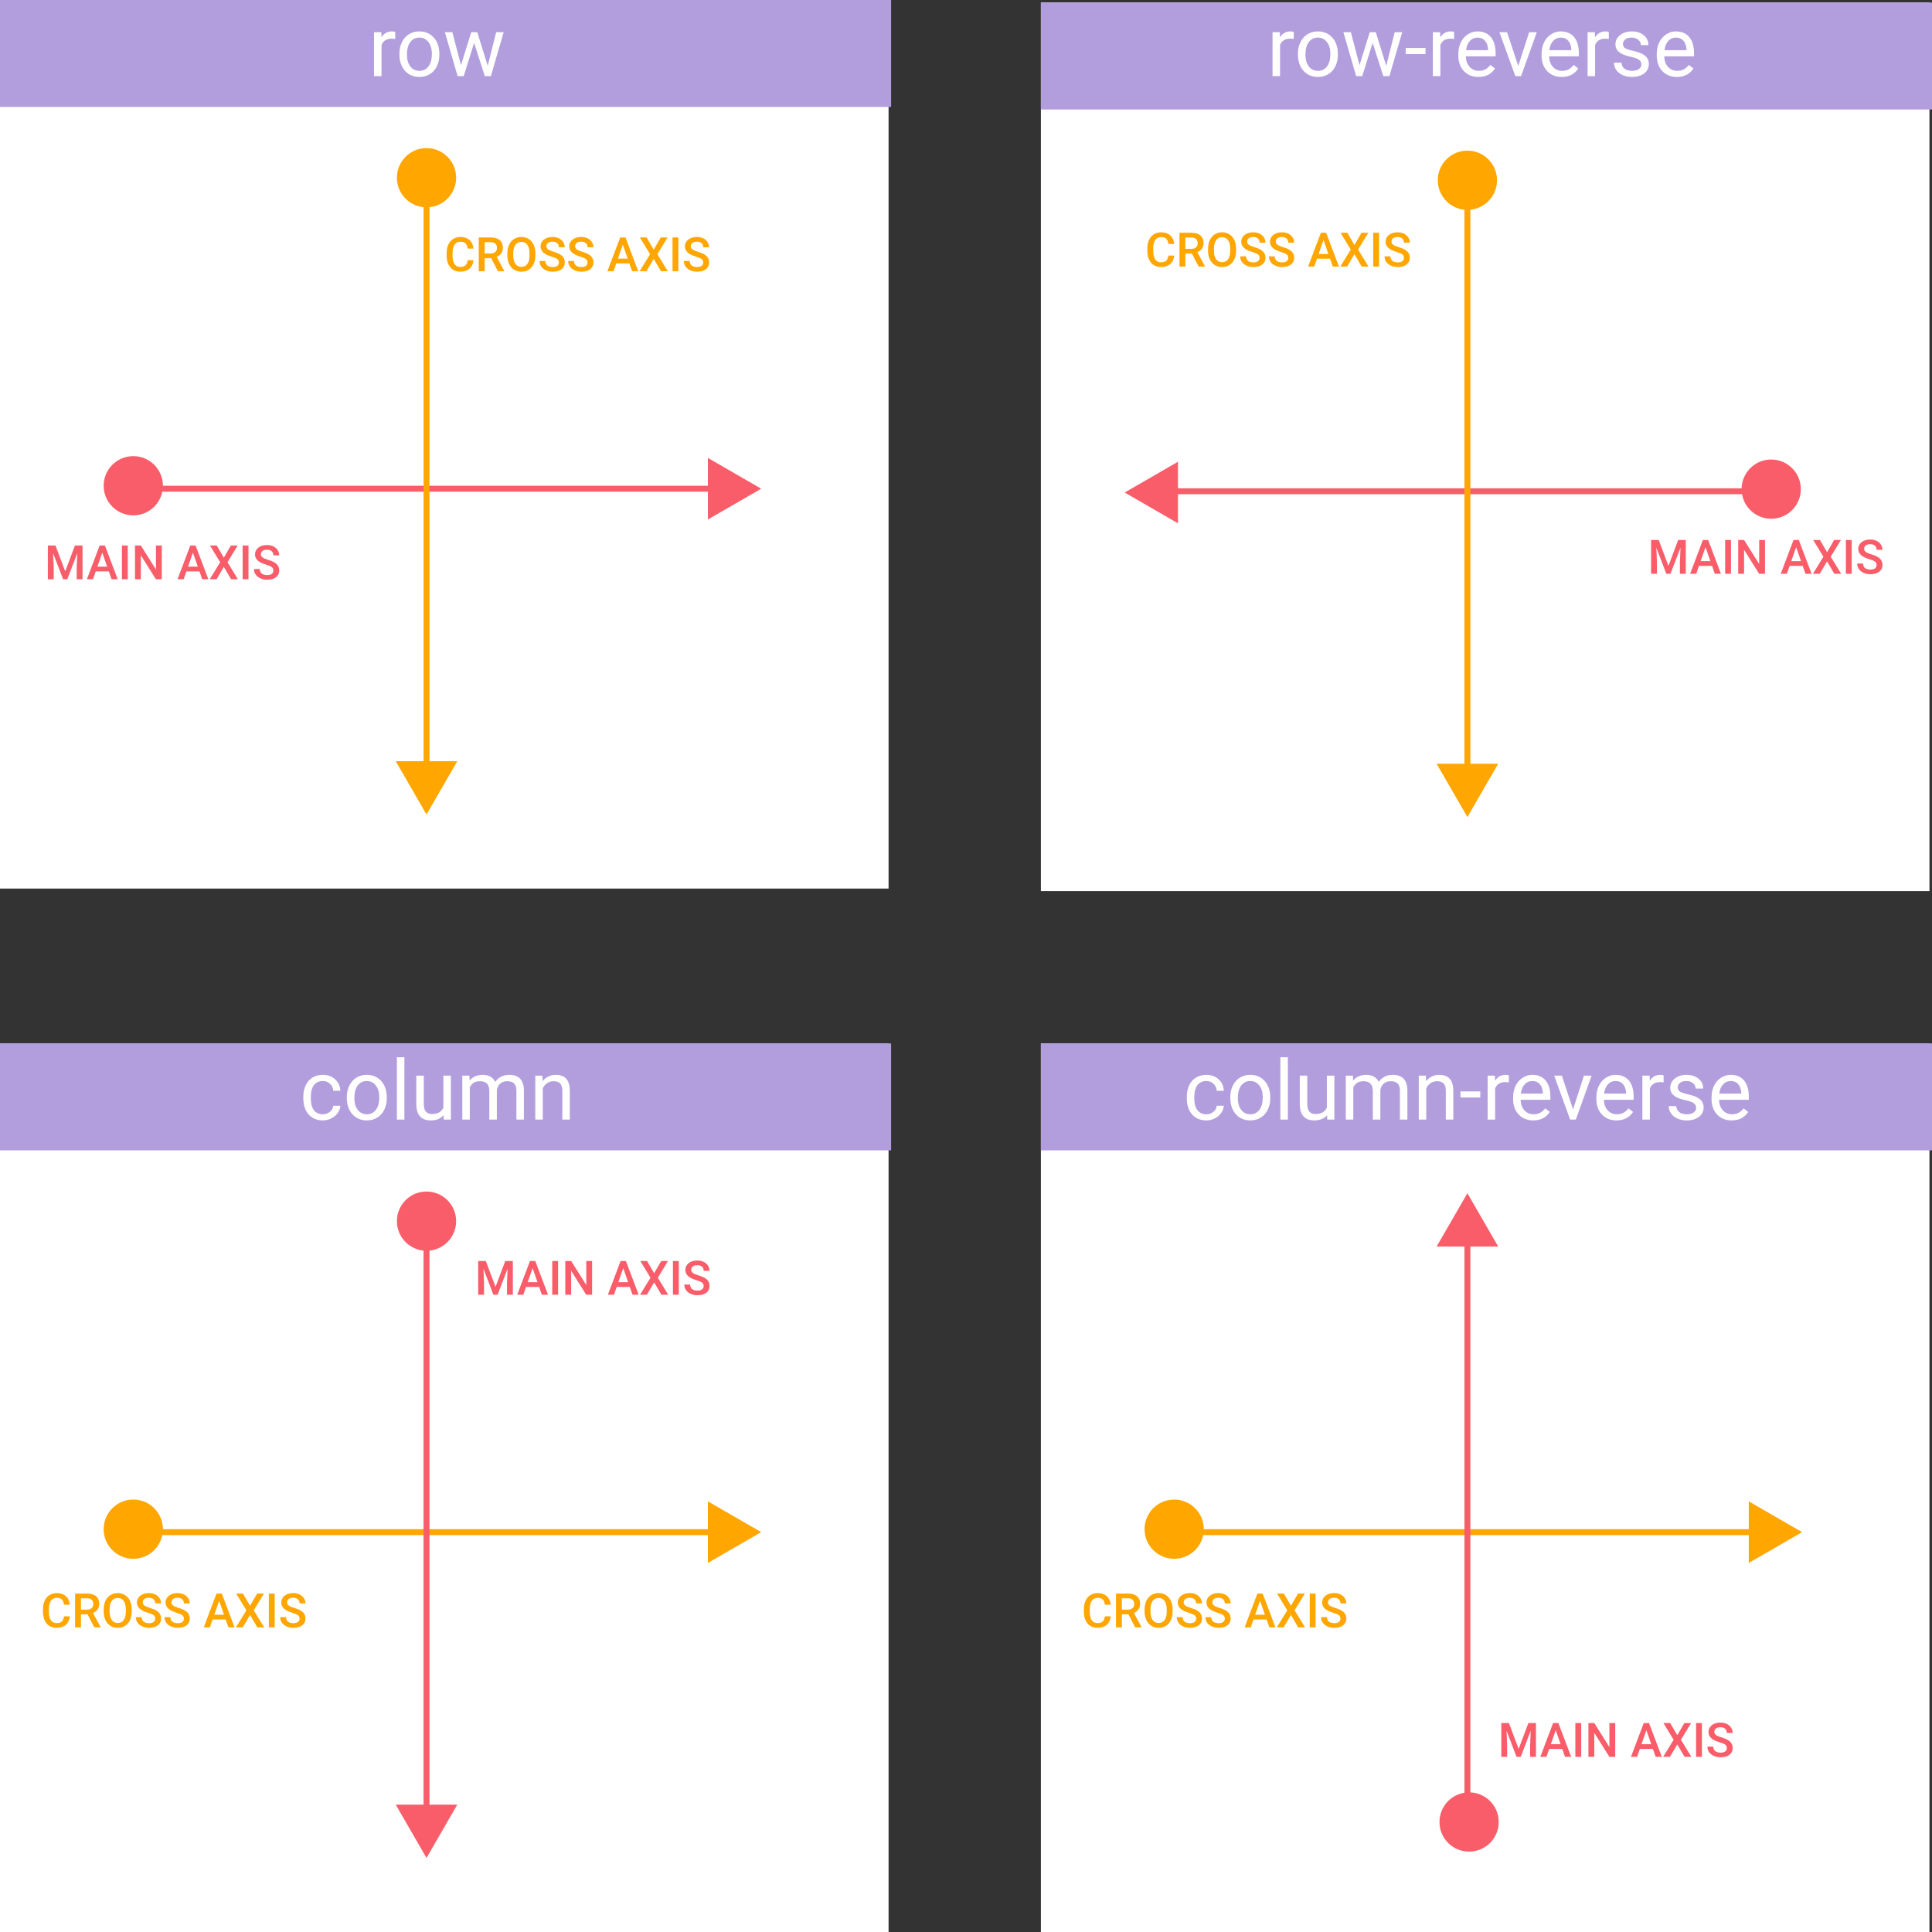 <svg width="761" height="761" viewBox="0 0 761 761" fill="none" xmlns="http://www.w3.org/2000/svg">
<rect x="0" y="0" width="761" height="761" fill="#333333" stroke="none"/>
<rect width="350" height="350" fill="white"/>
<circle cx="52.5" cy="191.333" r="11.667" fill="#F95D6A"/>
<circle cx="168" cy="70" r="11.667" fill="#FFA600"/>
<path d="M299.833 192.5L278.833 204.624L278.833 180.376L299.833 192.5Z" fill="#F95D6A"/>
<path d="M168 320.833L155.876 299.833L180.124 299.833L168 320.833Z" fill="#FFA600"/>
<rect x="52.5" y="191.333" width="233.333" height="2.333" fill="#F95D6A"/>
<rect x="169.167" y="73.5" width="233.333" height="2.333" transform="rotate(90 169.167 73.5)" fill="#FFA600"/>
<path d="M186.508 102.501C186.374 103.92 185.85 105.03 184.936 105.828C184.022 106.62 182.806 107.016 181.289 107.016C180.228 107.016 179.293 106.766 178.483 106.267C177.678 105.761 177.057 105.045 176.618 104.118C176.179 103.192 175.951 102.117 175.932 100.892V99.649C175.932 98.393 176.155 97.287 176.6 96.331C177.044 95.374 177.681 94.637 178.51 94.119C179.345 93.601 180.308 93.342 181.398 93.342C182.867 93.342 184.049 93.741 184.945 94.539C185.841 95.337 186.362 96.465 186.508 97.921H184.205C184.095 96.964 183.815 96.276 183.364 95.855C182.919 95.429 182.264 95.216 181.398 95.216C180.393 95.216 179.619 95.584 179.077 96.322C178.54 97.053 178.266 98.128 178.254 99.548V100.727C178.254 102.165 178.51 103.262 179.022 104.018C179.54 104.774 180.295 105.151 181.289 105.151C182.197 105.151 182.879 104.947 183.336 104.539C183.793 104.131 184.083 103.451 184.205 102.501H186.508ZM193.473 101.705H190.896V106.833H188.583V93.525H193.263C194.799 93.525 195.984 93.869 196.819 94.557C197.654 95.246 198.071 96.242 198.071 97.546C198.071 98.436 197.855 99.183 197.422 99.786C196.995 100.383 196.398 100.843 195.63 101.166L198.619 106.714V106.833H196.142L193.473 101.705ZM190.896 99.85H193.272C194.052 99.85 194.661 99.655 195.1 99.265C195.539 98.869 195.758 98.329 195.758 97.647C195.758 96.934 195.554 96.382 195.146 95.993C194.744 95.603 194.14 95.401 193.336 95.389H190.896V99.85ZM210.886 100.526C210.886 101.83 210.661 102.976 210.21 103.963C209.759 104.944 209.113 105.7 208.272 106.23C207.437 106.754 206.474 107.016 205.383 107.016C204.305 107.016 203.342 106.754 202.495 106.23C201.654 105.7 201.002 104.947 200.539 103.972C200.082 102.997 199.85 101.873 199.844 100.599V99.85C199.844 98.552 200.073 97.406 200.53 96.413C200.993 95.42 201.642 94.661 202.477 94.137C203.318 93.607 204.28 93.342 205.365 93.342C206.45 93.342 207.41 93.604 208.244 94.128C209.085 94.646 209.734 95.395 210.191 96.376C210.648 97.351 210.88 98.488 210.886 99.786V100.526ZM208.574 99.832C208.574 98.357 208.293 97.227 207.733 96.44C207.178 95.654 206.389 95.261 205.365 95.261C204.366 95.261 203.583 95.654 203.016 96.44C202.455 97.22 202.169 98.326 202.157 99.758V100.526C202.157 101.989 202.44 103.119 203.007 103.917C203.58 104.716 204.372 105.115 205.383 105.115C206.407 105.115 207.193 104.725 207.742 103.945C208.296 103.165 208.574 102.025 208.574 100.526V99.832ZM220.146 103.406C220.146 102.821 219.938 102.37 219.524 102.053C219.116 101.736 218.375 101.416 217.303 101.093C216.23 100.77 215.377 100.41 214.743 100.014C213.531 99.253 212.924 98.259 212.924 97.034C212.924 95.962 213.36 95.078 214.232 94.384C215.109 93.689 216.246 93.342 217.641 93.342C218.567 93.342 219.393 93.512 220.118 93.854C220.843 94.195 221.413 94.682 221.827 95.316C222.242 95.944 222.449 96.641 222.449 97.409H220.146C220.146 96.715 219.926 96.172 219.487 95.782C219.055 95.386 218.433 95.188 217.623 95.188C216.867 95.188 216.279 95.35 215.859 95.672C215.444 95.996 215.237 96.447 215.237 97.025C215.237 97.513 215.462 97.921 215.913 98.25C216.364 98.573 217.108 98.89 218.144 99.201C219.18 99.505 220.011 99.856 220.639 100.252C221.267 100.642 221.727 101.093 222.019 101.605C222.312 102.111 222.458 102.705 222.458 103.387C222.458 104.496 222.032 105.38 221.178 106.038C220.331 106.69 219.18 107.016 217.723 107.016C216.76 107.016 215.874 106.839 215.063 106.486C214.259 106.126 213.631 105.633 213.18 105.005C212.736 104.377 212.513 103.646 212.513 102.811H214.826C214.826 103.567 215.076 104.152 215.575 104.566C216.075 104.981 216.791 105.188 217.723 105.188C218.528 105.188 219.131 105.026 219.533 104.703C219.941 104.374 220.146 103.942 220.146 103.406ZM231.443 103.406C231.443 102.821 231.236 102.37 230.822 102.053C230.414 101.736 229.673 101.416 228.601 101.093C227.528 100.77 226.675 100.41 226.041 100.014C224.829 99.253 224.222 98.259 224.222 97.034C224.222 95.962 224.658 95.078 225.529 94.384C226.407 93.689 227.543 93.342 228.939 93.342C229.865 93.342 230.691 93.512 231.416 93.854C232.141 94.195 232.711 94.682 233.125 95.316C233.54 95.944 233.747 96.641 233.747 97.409H231.443C231.443 96.715 231.224 96.172 230.785 95.782C230.353 95.386 229.731 95.188 228.921 95.188C228.165 95.188 227.577 95.35 227.156 95.672C226.742 95.996 226.535 96.447 226.535 97.025C226.535 97.513 226.76 97.921 227.211 98.25C227.662 98.573 228.406 98.89 229.442 99.201C230.477 99.505 231.309 99.856 231.937 100.252C232.565 100.642 233.025 101.093 233.317 101.605C233.61 102.111 233.756 102.705 233.756 103.387C233.756 104.496 233.329 105.38 232.476 106.038C231.629 106.69 230.477 107.016 229.021 107.016C228.058 107.016 227.172 106.839 226.361 106.486C225.557 106.126 224.929 105.633 224.478 105.005C224.033 104.377 223.811 103.646 223.811 102.811H226.124C226.124 103.567 226.373 104.152 226.873 104.566C227.373 104.981 228.089 105.188 229.021 105.188C229.825 105.188 230.429 105.026 230.831 104.703C231.239 104.374 231.443 103.942 231.443 103.406ZM247.896 103.735H242.741L241.663 106.833H239.259L244.286 93.525H246.361L251.397 106.833H248.984L247.896 103.735ZM243.39 101.87H247.248L245.319 96.349L243.39 101.87ZM257.494 98.332L260.291 93.525H262.96L258.938 100.124L263.052 106.833H260.355L257.494 101.952L254.624 106.833H251.937L256.059 100.124L252.028 93.525H254.697L257.494 98.332ZM267.201 106.833H264.898V93.525H267.201V106.833ZM277 103.406C277 102.821 276.793 102.37 276.379 102.053C275.97 101.736 275.23 101.416 274.157 101.093C273.085 100.77 272.232 100.41 271.598 100.014C270.385 99.253 269.779 98.259 269.779 97.034C269.779 95.962 270.215 95.078 271.086 94.384C271.964 93.689 273.1 93.342 274.496 93.342C275.422 93.342 276.248 93.512 276.973 93.854C277.698 94.195 278.268 94.682 278.682 95.316C279.096 95.944 279.304 96.641 279.304 97.409H277C277 96.715 276.781 96.172 276.342 95.782C275.909 95.386 275.288 95.188 274.477 95.188C273.722 95.188 273.134 95.35 272.713 95.672C272.299 95.996 272.092 96.447 272.092 97.025C272.092 97.513 272.317 97.921 272.768 98.25C273.219 98.573 273.962 98.89 274.998 99.201C276.034 99.505 276.866 99.856 277.494 100.252C278.121 100.642 278.582 101.093 278.874 101.605C279.167 102.111 279.313 102.705 279.313 103.387C279.313 104.496 278.886 105.38 278.033 106.038C277.186 106.69 276.034 107.016 274.578 107.016C273.615 107.016 272.729 106.839 271.918 106.486C271.114 106.126 270.486 105.633 270.035 105.005C269.59 104.377 269.368 103.646 269.368 102.811H271.68C271.68 103.567 271.93 104.152 272.43 104.566C272.93 104.981 273.646 105.188 274.578 105.188C275.382 105.188 275.986 105.026 276.388 104.703C276.796 104.374 277 103.942 277 103.406Z" fill="#FFA600"/>
<path d="M21.851 214.858L25.69 225.059L29.52 214.858H32.509V228.167H30.206V223.779L30.434 217.911L26.503 228.167H24.849L20.928 217.92L21.156 223.779V228.167H18.853V214.858H21.851ZM42.865 225.068H37.71L36.631 228.167H34.227L39.255 214.858H41.33L46.366 228.167H43.953L42.865 225.068ZM38.359 223.203H42.216L40.288 217.682L38.359 223.203ZM50.324 228.167H48.02V214.858H50.324V228.167ZM63.724 228.167H61.412L55.479 218.724V228.167H53.167V214.858H55.479L61.43 224.337V214.858H63.724V228.167ZM78.569 225.068H73.413L72.335 228.167H69.931L74.958 214.858H77.033L82.069 228.167H79.656L78.569 225.068ZM74.062 223.203H77.919L75.991 217.682L74.062 223.203ZM88.166 219.666L90.963 214.858H93.632L89.61 221.458L93.724 228.167H91.027L88.166 223.286L85.296 228.167H82.609L86.731 221.458L82.7 214.858H85.369L88.166 219.666ZM97.874 228.167H95.57V214.858H97.874V228.167ZM107.672 224.739C107.672 224.154 107.465 223.703 107.051 223.386C106.642 223.069 105.902 222.749 104.83 222.426C103.757 222.103 102.904 221.744 102.27 221.348C101.057 220.586 100.451 219.593 100.451 218.368C100.451 217.295 100.887 216.412 101.758 215.717C102.636 215.023 103.772 214.675 105.168 214.675C106.094 214.675 106.92 214.846 107.645 215.187C108.37 215.528 108.94 216.016 109.354 216.65C109.769 217.277 109.976 217.975 109.976 218.743H107.672C107.672 218.048 107.453 217.506 107.014 217.116C106.581 216.72 105.96 216.522 105.149 216.522C104.394 216.522 103.806 216.683 103.385 217.006C102.971 217.329 102.764 217.78 102.764 218.359C102.764 218.846 102.989 219.255 103.44 219.584C103.891 219.907 104.635 220.224 105.67 220.534C106.706 220.839 107.538 221.189 108.166 221.585C108.794 221.975 109.254 222.426 109.546 222.938C109.839 223.444 109.985 224.038 109.985 224.721C109.985 225.83 109.558 226.713 108.705 227.372C107.858 228.024 106.706 228.35 105.25 228.35C104.287 228.35 103.401 228.173 102.59 227.819C101.786 227.46 101.158 226.966 100.707 226.339C100.262 225.711 100.04 224.98 100.04 224.145H102.352C102.352 224.9 102.602 225.485 103.102 225.9C103.602 226.314 104.318 226.521 105.25 226.521C106.054 226.521 106.658 226.36 107.06 226.037C107.468 225.708 107.672 225.275 107.672 224.739Z" fill="#F95D6A"/>
<rect y="411" width="350" height="350" fill="white"/>
<circle cx="52.5" cy="602.333" r="11.667" fill="#FFA600"/>
<circle cx="168" cy="481" r="11.667" fill="#F95D6A"/>
<path d="M299.833 603.5L278.833 615.624L278.833 591.376L299.833 603.5Z" fill="#FFA600"/>
<path d="M168 731.833L155.876 710.833L180.124 710.833L168 731.833Z" fill="#F95D6A"/>
<rect x="52.5" y="602.333" width="233.333" height="2.333" fill="#FFA600"/>
<rect x="169.167" y="484.5" width="233.333" height="2.333" transform="rotate(90 169.167 484.5)" fill="#F95D6A"/>
<path d="M27.508 636.667C27.374 638.087 26.85 639.196 25.936 639.995C25.022 640.787 23.806 641.183 22.289 641.183C21.228 641.183 20.293 640.933 19.483 640.433C18.678 639.928 18.057 639.211 17.618 638.285C17.179 637.359 16.951 636.283 16.932 635.059V633.815C16.932 632.56 17.155 631.454 17.6 630.497C18.044 629.541 18.681 628.803 19.51 628.285C20.345 627.767 21.308 627.508 22.398 627.508C23.867 627.508 25.049 627.908 25.945 628.706C26.841 629.504 27.362 630.631 27.508 632.088H25.205C25.095 631.131 24.815 630.443 24.364 630.022C23.919 629.596 23.264 629.382 22.398 629.382C21.393 629.382 20.619 629.751 20.077 630.488C19.541 631.22 19.266 632.295 19.254 633.715V634.894C19.254 636.332 19.51 637.429 20.022 638.185C20.54 638.94 21.296 639.318 22.289 639.318C23.197 639.318 23.879 639.114 24.336 638.706C24.793 638.297 25.083 637.618 25.205 636.667H27.508ZM34.473 635.872H31.895V641H29.583V627.691H34.263C35.799 627.691 36.984 628.036 37.819 628.724C38.654 629.413 39.071 630.409 39.071 631.713C39.071 632.603 38.855 633.349 38.422 633.953C37.995 634.55 37.398 635.01 36.63 635.333L39.619 640.881V641H37.142L34.473 635.872ZM31.895 634.017H34.272C35.052 634.017 35.661 633.822 36.1 633.432C36.539 633.035 36.758 632.496 36.758 631.814C36.758 631.101 36.554 630.549 36.146 630.159C35.744 629.769 35.141 629.568 34.336 629.556H31.895V634.017ZM51.886 634.693C51.886 635.997 51.661 637.143 51.21 638.13C50.759 639.111 50.113 639.867 49.272 640.397C48.437 640.921 47.474 641.183 46.383 641.183C45.305 641.183 44.342 640.921 43.495 640.397C42.654 639.867 42.002 639.114 41.539 638.139C41.082 637.164 40.85 636.04 40.844 634.766V634.017C40.844 632.719 41.073 631.573 41.53 630.58C41.993 629.586 42.642 628.828 43.477 628.304C44.318 627.774 45.281 627.508 46.365 627.508C47.45 627.508 48.41 627.77 49.245 628.295C50.085 628.813 50.734 629.562 51.191 630.543C51.648 631.518 51.88 632.655 51.886 633.953V634.693ZM49.574 633.998C49.574 632.524 49.293 631.393 48.733 630.607C48.178 629.821 47.389 629.428 46.365 629.428C45.366 629.428 44.583 629.821 44.016 630.607C43.455 631.387 43.169 632.493 43.157 633.925V634.693C43.157 636.155 43.44 637.286 44.007 638.084C44.58 638.882 45.372 639.282 46.383 639.282C47.407 639.282 48.193 638.892 48.742 638.112C49.296 637.332 49.574 636.192 49.574 634.693V633.998ZM61.145 637.572C61.145 636.987 60.938 636.536 60.524 636.219C60.116 635.903 59.375 635.583 58.303 635.26C57.23 634.937 56.377 634.577 55.743 634.181C54.531 633.419 53.925 632.426 53.925 631.201C53.925 630.129 54.36 629.245 55.232 628.55C56.109 627.856 57.245 627.508 58.641 627.508C59.567 627.508 60.393 627.679 61.118 628.02C61.843 628.362 62.413 628.849 62.827 629.483C63.242 630.11 63.449 630.808 63.449 631.576H61.145C61.145 630.881 60.926 630.339 60.487 629.949C60.055 629.553 59.433 629.355 58.623 629.355C57.867 629.355 57.279 629.516 56.859 629.839C56.444 630.162 56.237 630.613 56.237 631.192C56.237 631.68 56.462 632.088 56.913 632.417C57.364 632.74 58.108 633.057 59.144 633.368C60.18 633.672 61.011 634.023 61.639 634.419C62.267 634.809 62.727 635.26 63.019 635.772C63.312 636.277 63.458 636.871 63.458 637.554C63.458 638.663 63.032 639.547 62.178 640.205C61.331 640.857 60.18 641.183 58.723 641.183C57.761 641.183 56.874 641.006 56.063 640.653C55.259 640.293 54.631 639.8 54.18 639.172C53.736 638.544 53.513 637.813 53.513 636.978H55.826C55.826 637.734 56.075 638.319 56.575 638.733C57.075 639.148 57.791 639.355 58.723 639.355C59.528 639.355 60.131 639.193 60.533 638.87C60.941 638.541 61.145 638.109 61.145 637.572ZM72.443 637.572C72.443 636.987 72.236 636.536 71.822 636.219C71.413 635.903 70.673 635.583 69.601 635.26C68.528 634.937 67.675 634.577 67.041 634.181C65.829 633.419 65.222 632.426 65.222 631.201C65.222 630.129 65.658 629.245 66.529 628.55C67.407 627.856 68.543 627.508 69.939 627.508C70.865 627.508 71.691 627.679 72.416 628.02C73.141 628.362 73.711 628.849 74.125 629.483C74.54 630.11 74.747 630.808 74.747 631.576H72.443C72.443 630.881 72.224 630.339 71.785 629.949C71.353 629.553 70.731 629.355 69.921 629.355C69.165 629.355 68.577 629.516 68.156 629.839C67.742 630.162 67.535 630.613 67.535 631.192C67.535 631.68 67.76 632.088 68.211 632.417C68.662 632.74 69.406 633.057 70.442 633.368C71.478 633.672 72.309 634.023 72.937 634.419C73.565 634.809 74.025 635.26 74.317 635.772C74.61 636.277 74.756 636.871 74.756 637.554C74.756 638.663 74.329 639.547 73.476 640.205C72.629 640.857 71.478 641.183 70.021 641.183C69.058 641.183 68.172 641.006 67.361 640.653C66.557 640.293 65.929 639.8 65.478 639.172C65.033 638.544 64.811 637.813 64.811 636.978H67.124C67.124 637.734 67.373 638.319 67.873 638.733C68.373 639.148 69.089 639.355 70.021 639.355C70.826 639.355 71.429 639.193 71.831 638.87C72.239 638.541 72.443 638.109 72.443 637.572ZM88.897 637.901H83.741L82.663 641H80.259L85.286 627.691H87.361L92.397 641H89.984L88.897 637.901ZM84.39 636.037H88.248L86.319 630.516L84.39 636.037ZM98.494 632.499L101.291 627.691H103.96L99.938 634.291L104.052 641H101.355L98.494 636.119L95.624 641H92.937L97.059 634.291L93.028 627.691H95.697L98.494 632.499ZM108.201 641H105.898V627.691H108.201V641ZM118 637.572C118 636.987 117.793 636.536 117.379 636.219C116.97 635.903 116.23 635.583 115.157 635.26C114.085 634.937 113.232 634.577 112.598 634.181C111.385 633.419 110.779 632.426 110.779 631.201C110.779 630.129 111.215 629.245 112.086 628.55C112.964 627.856 114.1 627.508 115.496 627.508C116.422 627.508 117.248 627.679 117.973 628.02C118.698 628.362 119.268 628.849 119.682 629.483C120.096 630.11 120.304 630.808 120.304 631.576H118C118 630.881 117.781 630.339 117.342 629.949C116.909 629.553 116.288 629.355 115.477 629.355C114.722 629.355 114.134 629.516 113.713 629.839C113.299 630.162 113.092 630.613 113.092 631.192C113.092 631.68 113.317 632.088 113.768 632.417C114.219 632.74 114.962 633.057 115.998 633.368C117.034 633.672 117.866 634.023 118.494 634.419C119.121 634.809 119.582 635.26 119.874 635.772C120.167 636.277 120.313 636.871 120.313 637.554C120.313 638.663 119.886 639.547 119.033 640.205C118.186 640.857 117.034 641.183 115.578 641.183C114.615 641.183 113.729 641.006 112.918 640.653C112.114 640.293 111.486 639.8 111.035 639.172C110.59 638.544 110.368 637.813 110.368 636.978H112.68C112.68 637.734 112.93 638.319 113.43 638.733C113.93 639.148 114.646 639.355 115.578 639.355C116.382 639.355 116.986 639.193 117.388 638.87C117.796 638.541 118 638.109 118 637.572Z" fill="#FFA600"/>
<path d="M191.351 496.691L195.19 506.892L199.02 496.691H202.009V510H199.705V505.613L199.934 499.744L196.004 510H194.349L190.428 499.753L190.656 505.613V510H188.353V496.691H191.351ZM212.365 506.901H207.21L206.131 510H203.727L208.755 496.691H210.83L215.866 510H213.453L212.365 506.901ZM207.859 505.037H211.716L209.788 499.516L207.859 505.037ZM219.824 510H217.521V496.691H219.824V510ZM233.224 510H230.912L224.979 500.558V510H222.667V496.691H224.979L230.93 506.17V496.691H233.224V510ZM248.069 506.901H242.913L241.835 510H239.431L244.458 496.691H246.533L251.569 510H249.156L248.069 506.901ZM243.562 505.037H247.42L245.491 499.516L243.562 505.037ZM257.666 501.499L260.463 496.691H263.132L259.11 503.291L263.224 510H260.527L257.666 505.119L254.796 510H252.109L256.231 503.291L252.2 496.691H254.869L257.666 501.499ZM267.374 510H265.07V496.691H267.374V510ZM277.172 506.572C277.172 505.987 276.965 505.536 276.551 505.219C276.142 504.903 275.402 504.583 274.33 504.26C273.257 503.937 272.404 503.577 271.77 503.181C270.557 502.419 269.951 501.426 269.951 500.201C269.951 499.129 270.387 498.245 271.258 497.55C272.136 496.856 273.272 496.508 274.668 496.508C275.594 496.508 276.42 496.679 277.145 497.02C277.87 497.362 278.44 497.849 278.854 498.483C279.269 499.11 279.476 499.808 279.476 500.576H277.172C277.172 499.881 276.953 499.339 276.514 498.949C276.081 498.553 275.46 498.355 274.649 498.355C273.894 498.355 273.306 498.516 272.885 498.839C272.471 499.162 272.264 499.613 272.264 500.192C272.264 500.68 272.489 501.088 272.94 501.417C273.391 501.74 274.135 502.057 275.17 502.368C276.206 502.672 277.038 503.023 277.666 503.419C278.294 503.809 278.754 504.26 279.046 504.772C279.339 505.277 279.485 505.871 279.485 506.554C279.485 507.663 279.058 508.547 278.205 509.205C277.358 509.857 276.206 510.183 274.75 510.183C273.787 510.183 272.901 510.006 272.09 509.653C271.286 509.293 270.658 508.8 270.207 508.172C269.762 507.544 269.54 506.813 269.54 505.978H271.852C271.852 506.734 272.102 507.319 272.602 507.733C273.102 508.148 273.818 508.355 274.75 508.355C275.554 508.355 276.158 508.193 276.56 507.87C276.968 507.541 277.172 507.109 277.172 506.572Z" fill="#F95D6A"/>
<rect x="410" y="411" width="350" height="350" fill="white"/>
<circle cx="462.5" cy="602.333" r="11.667" fill="#FFA600"/>
<circle cx="578.667" cy="717.667" r="11.667" fill="#F95D6A"/>
<path d="M709.833 603.5L688.833 615.624L688.833 591.376L709.833 603.5Z" fill="#FFA600"/>
<path d="M578 470L590.124 491L565.876 491L578 470Z" fill="#F95D6A"/>
<rect x="462.5" y="602.333" width="233.333" height="2.333" fill="#FFA600"/>
<rect x="579.167" y="484.5" width="233.333" height="2.333" transform="rotate(90 579.167 484.5)" fill="#F95D6A"/>
<path d="M437.508 636.667C437.374 638.087 436.85 639.196 435.936 639.995C435.022 640.787 433.806 641.183 432.289 641.183C431.228 641.183 430.293 640.933 429.483 640.433C428.678 639.928 428.057 639.211 427.618 638.285C427.179 637.359 426.951 636.283 426.932 635.059V633.815C426.932 632.56 427.155 631.454 427.6 630.497C428.044 629.541 428.681 628.803 429.51 628.285C430.345 627.767 431.308 627.508 432.398 627.508C433.867 627.508 435.049 627.908 435.945 628.706C436.841 629.504 437.362 630.631 437.508 632.088H435.205C435.095 631.131 434.815 630.443 434.364 630.022C433.919 629.596 433.264 629.382 432.398 629.382C431.393 629.382 430.619 629.751 430.077 630.488C429.54 631.22 429.266 632.295 429.254 633.715V634.894C429.254 636.332 429.51 637.429 430.022 638.185C430.54 638.94 431.295 639.318 432.289 639.318C433.197 639.318 433.879 639.114 434.336 638.706C434.793 638.297 435.083 637.618 435.205 636.667H437.508ZM444.473 635.872H441.896V641H439.583V627.691H444.263C445.799 627.691 446.984 628.036 447.819 628.724C448.654 629.413 449.071 630.409 449.071 631.713C449.071 632.603 448.855 633.349 448.422 633.953C447.995 634.55 447.398 635.01 446.63 635.333L449.619 640.881V641H447.142L444.473 635.872ZM441.896 634.017H444.272C445.052 634.017 445.661 633.822 446.1 633.432C446.539 633.035 446.758 632.496 446.758 631.814C446.758 631.101 446.554 630.549 446.146 630.159C445.744 629.769 445.14 629.568 444.336 629.556H441.896V634.017ZM461.886 634.693C461.886 635.997 461.661 637.143 461.21 638.13C460.759 639.111 460.113 639.867 459.272 640.397C458.437 640.921 457.474 641.183 456.383 641.183C455.305 641.183 454.342 640.921 453.495 640.397C452.654 639.867 452.002 639.114 451.539 638.139C451.082 637.164 450.85 636.04 450.844 634.766V634.017C450.844 632.719 451.073 631.573 451.53 630.58C451.993 629.586 452.642 628.828 453.477 628.304C454.318 627.774 455.28 627.508 456.365 627.508C457.45 627.508 458.41 627.77 459.244 628.295C460.085 628.813 460.734 629.562 461.191 630.543C461.648 631.518 461.88 632.655 461.886 633.953V634.693ZM459.574 633.998C459.574 632.524 459.293 631.393 458.733 630.607C458.178 629.821 457.389 629.428 456.365 629.428C455.366 629.428 454.583 629.821 454.016 630.607C453.455 631.387 453.169 632.493 453.157 633.925V634.693C453.157 636.155 453.44 637.286 454.007 638.084C454.58 638.882 455.372 639.282 456.383 639.282C457.407 639.282 458.193 638.892 458.742 638.112C459.296 637.332 459.574 636.192 459.574 634.693V633.998ZM471.146 637.572C471.146 636.987 470.938 636.536 470.524 636.219C470.116 635.903 469.375 635.583 468.303 635.26C467.23 634.937 466.377 634.577 465.743 634.181C464.531 633.419 463.924 632.426 463.924 631.201C463.924 630.129 464.36 629.245 465.232 628.55C466.109 627.856 467.246 627.508 468.641 627.508C469.567 627.508 470.393 627.679 471.118 628.02C471.843 628.362 472.413 628.849 472.827 629.483C473.242 630.11 473.449 630.808 473.449 631.576H471.146C471.146 630.881 470.926 630.339 470.487 629.949C470.055 629.553 469.433 629.355 468.623 629.355C467.867 629.355 467.279 629.516 466.859 629.839C466.444 630.162 466.237 630.613 466.237 631.192C466.237 631.68 466.462 632.088 466.913 632.417C467.364 632.74 468.108 633.057 469.144 633.368C470.18 633.672 471.011 634.023 471.639 634.419C472.267 634.809 472.727 635.26 473.019 635.772C473.312 636.277 473.458 636.871 473.458 637.554C473.458 638.663 473.032 639.547 472.178 640.205C471.331 640.857 470.18 641.183 468.723 641.183C467.76 641.183 466.874 641.006 466.063 640.653C465.259 640.293 464.631 639.8 464.18 639.172C463.736 638.544 463.513 637.813 463.513 636.978H465.826C465.826 637.734 466.076 638.319 466.575 638.733C467.075 639.148 467.791 639.355 468.723 639.355C469.528 639.355 470.131 639.193 470.533 638.87C470.941 638.541 471.146 638.109 471.146 637.572ZM482.443 637.572C482.443 636.987 482.236 636.536 481.822 636.219C481.414 635.903 480.673 635.583 479.601 635.26C478.528 634.937 477.675 634.577 477.041 634.181C475.829 633.419 475.222 632.426 475.222 631.201C475.222 630.129 475.658 629.245 476.529 628.55C477.407 627.856 478.543 627.508 479.939 627.508C480.865 627.508 481.691 627.679 482.416 628.02C483.141 628.362 483.711 628.849 484.125 629.483C484.54 630.11 484.747 630.808 484.747 631.576H482.443C482.443 630.881 482.224 630.339 481.785 629.949C481.353 629.553 480.731 629.355 479.921 629.355C479.165 629.355 478.577 629.516 478.156 629.839C477.742 630.162 477.535 630.613 477.535 631.192C477.535 631.68 477.76 632.088 478.211 632.417C478.662 632.74 479.406 633.057 480.442 633.368C481.477 633.672 482.309 634.023 482.937 634.419C483.565 634.809 484.025 635.26 484.317 635.772C484.61 636.277 484.756 636.871 484.756 637.554C484.756 638.663 484.329 639.547 483.476 640.205C482.629 640.857 481.477 641.183 480.021 641.183C479.058 641.183 478.172 641.006 477.361 640.653C476.557 640.293 475.929 639.8 475.478 639.172C475.033 638.544 474.811 637.813 474.811 636.978H477.124C477.124 637.734 477.373 638.319 477.873 638.733C478.373 639.148 479.089 639.355 480.021 639.355C480.825 639.355 481.429 639.193 481.831 638.87C482.239 638.541 482.443 638.109 482.443 637.572ZM498.896 637.901H493.741L492.663 641H490.259L495.286 627.691H497.361L502.397 641H499.984L498.896 637.901ZM494.39 636.037H498.248L496.319 630.516L494.39 636.037ZM508.494 632.499L511.291 627.691H513.96L509.938 634.291L514.052 641H511.355L508.494 636.119L505.624 641H502.937L507.059 634.291L503.028 627.691H505.697L508.494 632.499ZM518.201 641H515.898V627.691H518.201V641ZM528 637.572C528 636.987 527.793 636.536 527.379 636.219C526.97 635.903 526.23 635.583 525.157 635.26C524.085 634.937 523.232 634.577 522.598 634.181C521.385 633.419 520.779 632.426 520.779 631.201C520.779 630.129 521.215 629.245 522.086 628.55C522.964 627.856 524.1 627.508 525.496 627.508C526.422 627.508 527.248 627.679 527.973 628.02C528.698 628.362 529.268 628.849 529.682 629.483C530.096 630.11 530.304 630.808 530.304 631.576H528C528 630.881 527.781 630.339 527.342 629.949C526.909 629.553 526.288 629.355 525.477 629.355C524.722 629.355 524.134 629.516 523.713 629.839C523.299 630.162 523.092 630.613 523.092 631.192C523.092 631.68 523.317 632.088 523.768 632.417C524.219 632.74 524.962 633.057 525.998 633.368C527.034 633.672 527.866 634.023 528.494 634.419C529.121 634.809 529.582 635.26 529.874 635.772C530.167 636.277 530.313 636.871 530.313 637.554C530.313 638.663 529.886 639.547 529.033 640.205C528.186 640.857 527.034 641.183 525.578 641.183C524.615 641.183 523.729 641.006 522.918 640.653C522.114 640.293 521.486 639.8 521.035 639.172C520.59 638.544 520.368 637.813 520.368 636.978H522.68C522.68 637.734 522.93 638.319 523.43 638.733C523.93 639.148 524.646 639.355 525.578 639.355C526.382 639.355 526.986 639.193 527.388 638.87C527.796 638.541 528 638.109 528 637.572Z" fill="#FFA600"/>
<path d="M594.351 678.691L598.19 688.892L602.02 678.691H605.009V692H602.705V687.613L602.934 681.744L599.004 692H597.349L593.428 681.753L593.656 687.613V692H591.353V678.691H594.351ZM615.365 688.901H610.21L609.131 692H606.727L611.755 678.691H613.83L618.866 692H616.453L615.365 688.901ZM610.859 687.037H614.716L612.788 681.516L610.859 687.037ZM622.824 692H620.521V678.691H622.824V692ZM636.224 692H633.912L627.979 682.558V692H625.667V678.691H627.979L633.93 688.17V678.691H636.224V692ZM651.069 688.901H645.913L644.835 692H642.431L647.458 678.691H649.533L654.569 692H652.156L651.069 688.901ZM646.562 687.037H650.42L648.491 681.516L646.562 687.037ZM660.666 683.499L663.463 678.691H666.132L662.11 685.291L666.224 692H663.527L660.666 687.119L657.796 692H655.109L659.231 685.291L655.2 678.691H657.869L660.666 683.499ZM670.374 692H668.07V678.691H670.374V692ZM680.172 688.572C680.172 687.987 679.965 687.536 679.551 687.219C679.142 686.903 678.402 686.583 677.33 686.26C676.257 685.937 675.404 685.577 674.77 685.181C673.557 684.419 672.951 683.426 672.951 682.201C672.951 681.129 673.387 680.245 674.258 679.55C675.136 678.856 676.272 678.508 677.668 678.508C678.594 678.508 679.42 678.679 680.145 679.02C680.87 679.362 681.44 679.849 681.854 680.483C682.269 681.11 682.476 681.808 682.476 682.576H680.172C680.172 681.881 679.953 681.339 679.514 680.949C679.081 680.553 678.46 680.355 677.649 680.355C676.894 680.355 676.306 680.516 675.885 680.839C675.471 681.162 675.264 681.613 675.264 682.192C675.264 682.68 675.489 683.088 675.94 683.417C676.391 683.74 677.135 684.057 678.17 684.368C679.206 684.672 680.038 685.023 680.666 685.419C681.294 685.809 681.754 686.26 682.046 686.772C682.339 687.277 682.485 687.871 682.485 688.554C682.485 689.663 682.058 690.547 681.205 691.205C680.358 691.857 679.206 692.183 677.75 692.183C676.787 692.183 675.901 692.006 675.09 691.653C674.286 691.293 673.658 690.8 673.207 690.172C672.762 689.544 672.54 688.813 672.54 687.978H674.852C674.852 688.734 675.102 689.319 675.602 689.733C676.102 690.148 676.818 690.355 677.75 690.355C678.554 690.355 679.158 690.193 679.56 689.87C679.968 689.541 680.172 689.109 680.172 688.572Z" fill="#F95D6A"/>
<rect x="410" y="1" width="350" height="350" fill="white"/>
<circle cx="697.667" cy="192.667" r="11.667" fill="#F95D6A"/>
<circle cx="578" cy="71" r="11.667" fill="#FFA600"/>
<path d="M443 194L464 181.876L464 206.124L443 194Z" fill="#F95D6A"/>
<path d="M578 321.833L565.876 300.833L590.124 300.833L578 321.833Z" fill="#FFA600"/>
<rect x="462.5" y="192.333" width="233.333" height="2.333" fill="#F95D6A"/>
<rect x="579.167" y="74.5" width="233.333" height="2.333" transform="rotate(90 579.167 74.5)" fill="#FFA600"/>
<path d="M462.508 100.667C462.374 102.087 461.85 103.196 460.936 103.995C460.022 104.787 458.806 105.183 457.289 105.183C456.228 105.183 455.293 104.933 454.483 104.433C453.678 103.928 453.057 103.211 452.618 102.285C452.179 101.359 451.951 100.283 451.932 99.059V97.816C451.932 96.56 452.155 95.454 452.6 94.497C453.044 93.541 453.681 92.803 454.51 92.285C455.345 91.767 456.308 91.508 457.398 91.508C458.867 91.508 460.049 91.908 460.945 92.706C461.841 93.504 462.362 94.632 462.508 96.088H460.205C460.095 95.131 459.815 94.443 459.364 94.022C458.919 93.596 458.264 93.382 457.398 93.382C456.393 93.382 455.619 93.751 455.077 94.488C454.54 95.219 454.266 96.295 454.254 97.715V98.894C454.254 100.332 454.51 101.429 455.022 102.185C455.54 102.94 456.295 103.318 457.289 103.318C458.197 103.318 458.879 103.114 459.336 102.706C459.793 102.297 460.083 101.618 460.205 100.667H462.508ZM469.473 99.872H466.896V105H464.583V91.691H469.263C470.799 91.691 471.984 92.035 472.819 92.724C473.654 93.413 474.071 94.409 474.071 95.713C474.071 96.603 473.855 97.349 473.422 97.953C472.995 98.55 472.398 99.01 471.63 99.333L474.619 104.881V105H472.142L469.473 99.872ZM466.896 98.017H469.272C470.052 98.017 470.661 97.822 471.1 97.432C471.539 97.035 471.758 96.496 471.758 95.814C471.758 95.101 471.554 94.549 471.146 94.159C470.744 93.769 470.14 93.568 469.336 93.556H466.896V98.017ZM486.886 98.693C486.886 99.997 486.661 101.143 486.21 102.13C485.759 103.111 485.113 103.867 484.272 104.397C483.437 104.921 482.474 105.183 481.383 105.183C480.305 105.183 479.342 104.921 478.495 104.397C477.654 103.867 477.002 103.114 476.539 102.139C476.082 101.164 475.85 100.04 475.844 98.766V98.017C475.844 96.719 476.073 95.573 476.53 94.58C476.993 93.586 477.642 92.828 478.477 92.304C479.318 91.773 480.28 91.508 481.365 91.508C482.45 91.508 483.41 91.77 484.244 92.294C485.085 92.812 485.734 93.562 486.191 94.543C486.648 95.518 486.88 96.655 486.886 97.953V98.693ZM484.574 97.998C484.574 96.524 484.293 95.393 483.733 94.607C483.178 93.821 482.389 93.428 481.365 93.428C480.366 93.428 479.583 93.821 479.016 94.607C478.455 95.387 478.169 96.493 478.157 97.925V98.693C478.157 100.155 478.44 101.286 479.007 102.084C479.58 102.882 480.372 103.282 481.383 103.282C482.407 103.282 483.193 102.892 483.742 102.112C484.296 101.332 484.574 100.192 484.574 98.693V97.998ZM496.146 101.572C496.146 100.987 495.938 100.536 495.524 100.219C495.116 99.903 494.375 99.583 493.303 99.26C492.23 98.937 491.377 98.577 490.743 98.181C489.531 97.419 488.924 96.426 488.924 95.201C488.924 94.129 489.36 93.245 490.232 92.55C491.109 91.856 492.246 91.508 493.641 91.508C494.567 91.508 495.393 91.679 496.118 92.02C496.843 92.362 497.413 92.849 497.827 93.483C498.242 94.111 498.449 94.808 498.449 95.576H496.146C496.146 94.881 495.926 94.339 495.487 93.949C495.055 93.553 494.433 93.355 493.623 93.355C492.867 93.355 492.279 93.516 491.859 93.839C491.444 94.162 491.237 94.613 491.237 95.192C491.237 95.68 491.462 96.088 491.913 96.417C492.364 96.74 493.108 97.057 494.144 97.368C495.18 97.672 496.011 98.023 496.639 98.419C497.267 98.809 497.727 99.26 498.019 99.772C498.312 100.277 498.458 100.871 498.458 101.554C498.458 102.663 498.032 103.547 497.178 104.205C496.331 104.857 495.18 105.183 493.723 105.183C492.76 105.183 491.874 105.006 491.063 104.653C490.259 104.293 489.631 103.8 489.18 103.172C488.736 102.544 488.513 101.813 488.513 100.978H490.826C490.826 101.734 491.076 102.319 491.575 102.733C492.075 103.148 492.791 103.355 493.723 103.355C494.528 103.355 495.131 103.193 495.533 102.87C495.941 102.541 496.146 102.109 496.146 101.572ZM507.443 101.572C507.443 100.987 507.236 100.536 506.822 100.219C506.414 99.903 505.673 99.583 504.601 99.26C503.528 98.937 502.675 98.577 502.041 98.181C500.829 97.419 500.222 96.426 500.222 95.201C500.222 94.129 500.658 93.245 501.529 92.55C502.407 91.856 503.543 91.508 504.939 91.508C505.865 91.508 506.691 91.679 507.416 92.02C508.141 92.362 508.711 92.849 509.125 93.483C509.54 94.111 509.747 94.808 509.747 95.576H507.443C507.443 94.881 507.224 94.339 506.785 93.949C506.353 93.553 505.731 93.355 504.921 93.355C504.165 93.355 503.577 93.516 503.156 93.839C502.742 94.162 502.535 94.613 502.535 95.192C502.535 95.68 502.76 96.088 503.211 96.417C503.662 96.74 504.406 97.057 505.442 97.368C506.477 97.672 507.309 98.023 507.937 98.419C508.565 98.809 509.025 99.26 509.317 99.772C509.61 100.277 509.756 100.871 509.756 101.554C509.756 102.663 509.329 103.547 508.476 104.205C507.629 104.857 506.477 105.183 505.021 105.183C504.058 105.183 503.172 105.006 502.361 104.653C501.557 104.293 500.929 103.8 500.478 103.172C500.033 102.544 499.811 101.813 499.811 100.978H502.124C502.124 101.734 502.373 102.319 502.873 102.733C503.373 103.148 504.089 103.355 505.021 103.355C505.825 103.355 506.429 103.193 506.831 102.87C507.239 102.541 507.443 102.109 507.443 101.572ZM523.896 101.901H518.741L517.663 105H515.259L520.286 91.691H522.361L527.397 105H524.984L523.896 101.901ZM519.39 100.037H523.248L521.319 94.516L519.39 100.037ZM533.494 96.499L536.291 91.691H538.96L534.938 98.291L539.052 105H536.355L533.494 100.119L530.624 105H527.937L532.059 98.291L528.028 91.691H530.697L533.494 96.499ZM543.201 105H540.898V91.691H543.201V105ZM553 101.572C553 100.987 552.793 100.536 552.379 100.219C551.97 99.903 551.23 99.583 550.157 99.26C549.085 98.937 548.232 98.577 547.598 98.181C546.385 97.419 545.779 96.426 545.779 95.201C545.779 94.129 546.215 93.245 547.086 92.55C547.964 91.856 549.1 91.508 550.496 91.508C551.422 91.508 552.248 91.679 552.973 92.02C553.698 92.362 554.268 92.849 554.682 93.483C555.096 94.111 555.304 94.808 555.304 95.576H553C553 94.881 552.781 94.339 552.342 93.949C551.909 93.553 551.288 93.355 550.477 93.355C549.722 93.355 549.134 93.516 548.713 93.839C548.299 94.162 548.092 94.613 548.092 95.192C548.092 95.68 548.317 96.088 548.768 96.417C549.219 96.74 549.962 97.057 550.998 97.368C552.034 97.672 552.866 98.023 553.494 98.419C554.121 98.809 554.582 99.26 554.874 99.772C555.167 100.277 555.313 100.871 555.313 101.554C555.313 102.663 554.886 103.547 554.033 104.205C553.186 104.857 552.034 105.183 550.578 105.183C549.615 105.183 548.729 105.006 547.918 104.653C547.114 104.293 546.486 103.8 546.035 103.172C545.59 102.544 545.368 101.813 545.368 100.978H547.68C547.68 101.734 547.93 102.319 548.43 102.733C548.93 103.148 549.646 103.355 550.578 103.355C551.382 103.355 551.986 103.193 552.388 102.87C552.796 102.541 553 102.109 553 101.572Z" fill="#FFA600"/>
<path d="M653.351 212.691L657.19 222.892L661.02 212.691H664.009V226H661.705V221.613L661.934 215.744L658.004 226H656.349L652.428 215.753L652.656 221.613V226H650.353V212.691H653.351ZM674.365 222.901H669.21L668.131 226H665.727L670.755 212.691H672.83L677.866 226H675.453L674.365 222.901ZM669.859 221.037H673.716L671.788 215.516L669.859 221.037ZM681.824 226H679.521V212.691H681.824V226ZM695.224 226H692.912L686.979 216.558V226H684.667V212.691H686.979L692.93 222.17V212.691H695.224V226ZM710.069 222.901H704.913L703.835 226H701.431L706.458 212.691H708.533L713.569 226H711.156L710.069 222.901ZM705.562 221.037H709.42L707.491 215.516L705.562 221.037ZM719.666 217.499L722.463 212.691H725.132L721.11 219.291L725.224 226H722.527L719.666 221.119L716.796 226H714.109L718.231 219.291L714.2 212.691H716.869L719.666 217.499ZM729.374 226H727.07V212.691H729.374V226ZM739.172 222.572C739.172 221.987 738.965 221.536 738.551 221.219C738.142 220.903 737.402 220.583 736.33 220.26C735.257 219.937 734.404 219.577 733.77 219.181C732.557 218.419 731.951 217.426 731.951 216.201C731.951 215.129 732.387 214.245 733.258 213.55C734.136 212.856 735.272 212.508 736.668 212.508C737.594 212.508 738.42 212.679 739.145 213.02C739.87 213.362 740.44 213.849 740.854 214.483C741.269 215.11 741.476 215.808 741.476 216.576H739.172C739.172 215.881 738.953 215.339 738.514 214.949C738.081 214.553 737.46 214.355 736.649 214.355C735.894 214.355 735.306 214.516 734.885 214.839C734.471 215.162 734.264 215.613 734.264 216.192C734.264 216.68 734.489 217.088 734.94 217.417C735.391 217.74 736.135 218.057 737.17 218.368C738.206 218.672 739.038 219.023 739.666 219.419C740.294 219.809 740.754 220.26 741.046 220.772C741.339 221.277 741.485 221.871 741.485 222.554C741.485 223.663 741.058 224.547 740.205 225.205C739.358 225.857 738.206 226.183 736.75 226.183C735.787 226.183 734.901 226.006 734.09 225.653C733.286 225.293 732.658 224.8 732.207 224.172C731.762 223.544 731.54 222.813 731.54 221.978H733.852C733.852 222.734 734.102 223.319 734.602 223.733C735.102 224.148 735.818 224.355 736.75 224.355C737.554 224.355 738.158 224.193 738.56 223.87C738.968 223.541 739.172 223.109 739.172 222.572Z" fill="#F95D6A"/>
<rect width="351" height="42.12" fill="#B29DDD"/>
<rect y="411" width="351" height="42.12" fill="#B29DDD"/>
<rect x="410" y="411" width="351" height="42.12" fill="#B29DDD"/>
<rect x="410" y="1" width="351" height="42.12" fill="#B29DDD"/>
<path d="M155.685 15.348C155.238 15.273 154.752 15.236 154.23 15.236C152.289 15.236 150.972 16.062 150.279 17.715V30H147.319V12.692H150.199L150.247 14.692C151.217 13.146 152.593 12.372 154.374 12.372C154.95 12.372 155.387 12.447 155.685 12.596V15.348ZM157.317 21.186C157.317 19.491 157.648 17.966 158.309 16.611C158.981 15.257 159.908 14.212 161.092 13.476C162.286 12.74 163.646 12.372 165.171 12.372C167.528 12.372 169.431 13.188 170.882 14.82C172.343 16.451 173.073 18.621 173.073 21.33V21.538C173.073 23.223 172.748 24.737 172.097 26.081C171.458 27.414 170.535 28.454 169.33 29.2C168.136 29.947 166.76 30.32 165.203 30.32C162.857 30.32 160.953 29.504 159.492 27.872C158.042 26.241 157.317 24.081 157.317 21.394V21.186ZM160.292 21.538C160.292 23.458 160.735 24.999 161.62 26.161C162.516 27.323 163.71 27.904 165.203 27.904C166.707 27.904 167.901 27.318 168.786 26.145C169.671 24.961 170.114 23.308 170.114 21.186C170.114 19.288 169.661 17.752 168.754 16.579C167.858 15.396 166.664 14.804 165.171 14.804C163.71 14.804 162.532 15.385 161.636 16.547C160.74 17.71 160.292 19.373 160.292 21.538ZM192.109 25.921L195.436 12.692H198.395L193.356 30H190.957L186.75 16.883L182.655 30H180.255L175.233 12.692H178.176L181.583 25.649L185.614 12.692H187.998L192.109 25.921Z" fill="white"/>
<path d="M127.182 438.905C128.237 438.905 129.16 438.585 129.949 437.945C130.738 437.305 131.175 436.505 131.261 435.545H134.06C134.007 436.537 133.666 437.481 133.036 438.377C132.407 439.272 131.565 439.987 130.509 440.52C129.464 441.053 128.355 441.32 127.182 441.32C124.825 441.32 122.948 440.536 121.551 438.968C120.165 437.39 119.472 435.236 119.472 432.506V432.01C119.472 430.325 119.781 428.827 120.399 427.515C121.018 426.204 121.903 425.185 123.055 424.46C124.217 423.735 125.587 423.372 127.166 423.372C129.107 423.372 130.717 423.953 131.997 425.116C133.287 426.278 133.975 427.787 134.06 429.643H131.261C131.175 428.523 130.749 427.606 129.981 426.891C129.224 426.166 128.285 425.804 127.166 425.804C125.662 425.804 124.494 426.348 123.663 427.435C122.841 428.512 122.431 430.075 122.431 432.122V432.682C122.431 434.676 122.841 436.212 123.663 437.289C124.484 438.366 125.657 438.905 127.182 438.905ZM136.603 432.186C136.603 430.491 136.934 428.966 137.595 427.611C138.267 426.257 139.195 425.212 140.379 424.476C141.573 423.74 142.933 423.372 144.458 423.372C146.814 423.372 148.718 424.188 150.168 425.82C151.629 427.451 152.36 429.621 152.36 432.33V432.538C152.36 434.223 152.034 435.737 151.384 437.081C150.744 438.414 149.822 439.454 148.617 440.2C147.422 440.947 146.046 441.32 144.49 441.32C142.143 441.32 140.24 440.504 138.779 438.873C137.329 437.241 136.603 435.081 136.603 432.394V432.186ZM139.579 432.538C139.579 434.458 140.021 435.999 140.906 437.161C141.802 438.323 142.997 438.905 144.49 438.905C145.993 438.905 147.188 438.318 148.073 437.145C148.958 435.961 149.4 434.308 149.4 432.186C149.4 430.288 148.947 428.752 148.041 427.579C147.145 426.396 145.951 425.804 144.458 425.804C142.997 425.804 141.818 426.385 140.922 427.547C140.027 428.71 139.579 430.373 139.579 432.538ZM159.286 441H156.327V416.43H159.286V441ZM174.722 439.288C173.57 440.643 171.88 441.32 169.651 441.32C167.807 441.32 166.399 440.787 165.428 439.72C164.469 438.643 163.983 437.054 163.973 434.953V423.692H166.932V434.873C166.932 437.497 167.998 438.809 170.131 438.809C172.392 438.809 173.896 437.966 174.642 436.281V423.692H177.601V441H174.786L174.722 439.288ZM184.896 423.692L184.976 425.612C186.245 424.119 187.956 423.372 190.11 423.372C192.531 423.372 194.179 424.3 195.053 426.156C195.629 425.324 196.376 424.652 197.293 424.14C198.22 423.628 199.313 423.372 200.572 423.372C204.368 423.372 206.298 425.382 206.362 429.403V441H203.403V429.579C203.403 428.342 203.121 427.419 202.555 426.811C201.99 426.193 201.041 425.884 199.708 425.884C198.61 425.884 197.698 426.214 196.973 426.875C196.248 427.526 195.826 428.406 195.709 429.515V441H192.734V429.659C192.734 427.142 191.502 425.884 189.039 425.884C187.098 425.884 185.77 426.71 185.056 428.363V441H182.096V423.692H184.896ZM213.641 423.692L213.737 425.868C215.059 424.204 216.787 423.372 218.919 423.372C222.577 423.372 224.422 425.436 224.454 429.563V441H221.495V429.547C221.484 428.299 221.196 427.377 220.631 426.779C220.076 426.182 219.207 425.884 218.024 425.884C217.064 425.884 216.221 426.14 215.496 426.652C214.771 427.163 214.206 427.835 213.801 428.667V441H210.841V423.692H213.641Z" fill="white"/>
<path d="M475.182 438.905C476.237 438.905 477.16 438.585 477.949 437.945C478.738 437.305 479.175 436.505 479.261 435.545H482.06C482.007 436.537 481.666 437.481 481.036 438.377C480.407 439.272 479.565 439.987 478.509 440.52C477.464 441.053 476.355 441.32 475.182 441.32C472.825 441.32 470.948 440.536 469.551 438.968C468.165 437.39 467.472 435.236 467.472 432.506V432.01C467.472 430.325 467.781 428.827 468.399 427.515C469.018 426.204 469.903 425.185 471.055 424.46C472.217 423.735 473.587 423.372 475.166 423.372C477.107 423.372 478.717 423.953 479.997 425.116C481.287 426.278 481.975 427.787 482.06 429.643H479.261C479.175 428.523 478.749 427.606 477.981 426.891C477.224 426.166 476.285 425.804 475.166 425.804C473.662 425.804 472.494 426.348 471.663 427.435C470.841 428.512 470.431 430.075 470.431 432.122V432.682C470.431 434.676 470.841 436.212 471.663 437.289C472.484 438.366 473.657 438.905 475.182 438.905ZM484.603 432.186C484.603 430.491 484.934 428.966 485.595 427.611C486.267 426.257 487.195 425.212 488.379 424.476C489.573 423.74 490.933 423.372 492.458 423.372C494.814 423.372 496.718 424.188 498.168 425.82C499.629 427.451 500.36 429.621 500.36 432.33V432.538C500.36 434.223 500.034 435.737 499.384 437.081C498.744 438.414 497.822 439.454 496.617 440.2C495.422 440.947 494.046 441.32 492.49 441.32C490.143 441.32 488.24 440.504 486.779 438.873C485.329 437.241 484.603 435.081 484.603 432.394V432.186ZM487.579 432.538C487.579 434.458 488.021 435.999 488.906 437.161C489.802 438.323 490.997 438.905 492.49 438.905C493.993 438.905 495.188 438.318 496.073 437.145C496.958 435.961 497.4 434.308 497.4 432.186C497.4 430.288 496.947 428.752 496.041 427.579C495.145 426.396 493.951 425.804 492.458 425.804C490.997 425.804 489.818 426.385 488.922 427.547C488.027 428.71 487.579 430.373 487.579 432.538ZM507.286 441H504.327V416.43H507.286V441ZM522.722 439.288C521.57 440.643 519.88 441.32 517.651 441.32C515.807 441.32 514.399 440.787 513.428 439.72C512.469 438.643 511.983 437.054 511.973 434.953V423.692H514.932V434.873C514.932 437.497 515.998 438.809 518.131 438.809C520.392 438.809 521.896 437.966 522.642 436.281V423.692H525.601V441H522.786L522.722 439.288ZM532.896 423.692L532.976 425.612C534.245 424.119 535.956 423.372 538.11 423.372C540.531 423.372 542.179 424.3 543.053 426.156C543.629 425.324 544.376 424.652 545.293 424.14C546.22 423.628 547.313 423.372 548.572 423.372C552.368 423.372 554.298 425.382 554.362 429.403V441H551.403V429.579C551.403 428.342 551.121 427.419 550.555 426.811C549.99 426.193 549.041 425.884 547.708 425.884C546.61 425.884 545.698 426.214 544.973 426.875C544.248 427.526 543.826 428.406 543.709 429.515V441H540.734V429.659C540.734 427.142 539.502 425.884 537.039 425.884C535.098 425.884 533.77 426.71 533.056 428.363V441H530.096V423.692H532.896ZM561.641 423.692L561.737 425.868C563.059 424.204 564.787 423.372 566.919 423.372C570.577 423.372 572.422 425.436 572.454 429.563V441H569.495V429.547C569.484 428.299 569.196 427.377 568.631 426.779C568.076 426.182 567.207 425.884 566.024 425.884C565.064 425.884 564.221 426.14 563.496 426.652C562.771 427.163 562.206 427.835 561.801 428.667V441H558.841V423.692H561.641ZM583.075 432.314H575.269V429.899H583.075V432.314ZM594.337 426.348C593.889 426.273 593.404 426.236 592.881 426.236C590.94 426.236 589.623 427.062 588.93 428.715V441H585.971V423.692H588.85L588.898 425.692C589.868 424.145 591.244 423.372 593.025 423.372C593.601 423.372 594.038 423.447 594.337 423.596V426.348ZM603.934 441.32C601.588 441.32 599.679 440.552 598.208 439.016C596.736 437.47 596 435.407 596 432.826V432.282C596 430.565 596.325 429.035 596.976 427.691C597.637 426.337 598.554 425.281 599.727 424.524C600.911 423.756 602.191 423.372 603.566 423.372C605.817 423.372 607.565 424.113 608.813 425.596C610.061 427.078 610.685 429.2 610.685 431.962V433.194H598.96C599.002 434.9 599.498 436.281 600.447 437.337C601.407 438.382 602.623 438.905 604.094 438.905C605.139 438.905 606.024 438.691 606.75 438.265C607.475 437.838 608.109 437.273 608.653 436.569L610.461 437.977C609.01 440.206 606.835 441.32 603.934 441.32ZM603.566 425.804C602.372 425.804 601.37 426.241 600.559 427.115C599.749 427.979 599.247 429.195 599.055 430.763H607.725V430.539C607.64 429.035 607.235 427.873 606.51 427.051C605.785 426.22 604.803 425.804 603.566 425.804ZM619.61 436.985L623.897 423.692H626.921L620.714 441H618.459L612.188 423.692H615.212L619.61 436.985ZM636.726 441.32C634.38 441.32 632.471 440.552 631 439.016C629.528 437.47 628.792 435.407 628.792 432.826V432.282C628.792 430.565 629.117 429.035 629.768 427.691C630.429 426.337 631.346 425.281 632.519 424.524C633.703 423.756 634.983 423.372 636.358 423.372C638.609 423.372 640.357 424.113 641.605 425.596C642.853 427.078 643.477 429.2 643.477 431.962V433.194H631.752C631.794 434.9 632.29 436.281 633.239 437.337C634.199 438.382 635.415 438.905 636.886 438.905C637.931 438.905 638.816 438.691 639.542 438.265C640.267 437.838 640.901 437.273 641.445 436.569L643.253 437.977C641.802 440.206 639.627 441.32 636.726 441.32ZM636.358 425.804C635.164 425.804 634.162 426.241 633.351 427.115C632.541 427.979 632.039 429.195 631.847 430.763H640.517V430.539C640.432 429.035 640.027 427.873 639.302 427.051C638.577 426.22 637.595 425.804 636.358 425.804ZM655.282 426.348C654.834 426.273 654.349 426.236 653.826 426.236C651.885 426.236 650.568 427.062 649.875 428.715V441H646.916V423.692H649.795L649.843 425.692C650.814 424.145 652.189 423.372 653.97 423.372C654.546 423.372 654.983 423.447 655.282 423.596V426.348ZM668.095 436.409C668.095 435.609 667.791 434.991 667.183 434.554C666.586 434.106 665.535 433.722 664.032 433.402C662.539 433.082 661.35 432.698 660.465 432.25C659.59 431.802 658.94 431.269 658.513 430.651C658.097 430.032 657.889 429.296 657.889 428.443C657.889 427.025 658.486 425.825 659.681 424.844C660.886 423.863 662.421 423.372 664.288 423.372C666.25 423.372 667.839 423.879 669.054 424.892C670.281 425.905 670.894 427.201 670.894 428.779H667.919C667.919 427.969 667.572 427.27 666.879 426.683C666.196 426.097 665.333 425.804 664.288 425.804C663.211 425.804 662.368 426.038 661.76 426.508C661.152 426.977 660.848 427.59 660.848 428.347C660.848 429.062 661.131 429.6 661.696 429.963C662.261 430.325 663.28 430.672 664.751 431.002C666.234 431.333 667.433 431.728 668.351 432.186C669.268 432.645 669.945 433.199 670.382 433.85C670.83 434.49 671.054 435.273 671.054 436.201C671.054 437.747 670.435 438.99 669.198 439.928C667.961 440.856 666.356 441.32 664.384 441.32C662.997 441.32 661.771 441.075 660.704 440.584C659.638 440.094 658.801 439.411 658.193 438.537C657.596 437.651 657.297 436.697 657.297 435.673H660.257C660.31 436.665 660.704 437.454 661.44 438.041C662.187 438.617 663.168 438.905 664.384 438.905C665.503 438.905 666.399 438.681 667.071 438.233C667.753 437.774 668.095 437.166 668.095 436.409ZM682.091 441.32C679.745 441.32 677.836 440.552 676.365 439.016C674.893 437.47 674.157 435.407 674.157 432.826V432.282C674.157 430.565 674.482 429.035 675.133 427.691C675.794 426.337 676.711 425.281 677.884 424.524C679.068 423.756 680.348 423.372 681.723 423.372C683.973 423.372 685.722 424.113 686.97 425.596C688.218 427.078 688.842 429.2 688.842 431.962V433.194H677.116C677.159 434.9 677.655 436.281 678.604 437.337C679.564 438.382 680.78 438.905 682.251 438.905C683.296 438.905 684.181 438.691 684.907 438.265C685.632 437.838 686.266 437.273 686.81 436.569L688.618 437.977C687.167 440.206 684.992 441.32 682.091 441.32ZM681.723 425.804C680.529 425.804 679.527 426.241 678.716 427.115C677.906 427.979 677.404 429.195 677.212 430.763H685.882V430.539C685.797 429.035 685.392 427.873 684.667 427.051C683.941 426.22 682.96 425.804 681.723 425.804Z" fill="white"/>
<path d="M509.605 15.348C509.158 15.273 508.672 15.236 508.15 15.236C506.209 15.236 504.892 16.062 504.199 17.715V30H501.239V12.692H504.119L504.167 14.692C505.137 13.146 506.513 12.372 508.294 12.372C508.87 12.372 509.307 12.447 509.605 12.596V15.348ZM511.237 21.186C511.237 19.491 511.568 17.966 512.229 16.611C512.901 15.257 513.828 14.212 515.012 13.476C516.206 12.74 517.566 12.372 519.091 12.372C521.448 12.372 523.351 13.188 524.802 14.82C526.263 16.451 526.993 18.621 526.993 21.33V21.538C526.993 23.223 526.668 24.737 526.017 26.081C525.378 27.414 524.455 28.454 523.25 29.2C522.056 29.947 520.68 30.32 519.123 30.32C516.777 30.32 514.873 29.504 513.412 27.872C511.962 26.241 511.237 24.081 511.237 21.394V21.186ZM514.212 21.538C514.212 23.458 514.655 24.999 515.54 26.161C516.436 27.323 517.63 27.904 519.123 27.904C520.627 27.904 521.821 27.318 522.706 26.145C523.591 24.961 524.034 23.308 524.034 21.186C524.034 19.288 523.581 17.752 522.674 16.579C521.778 15.396 520.584 14.804 519.091 14.804C517.63 14.804 516.452 15.385 515.556 16.547C514.66 17.71 514.212 19.373 514.212 21.538ZM546.029 25.921L549.356 12.692H552.315L547.276 30H544.877L540.67 16.883L536.575 30H534.175L529.153 12.692H532.096L535.503 25.649L539.534 12.692H541.918L546.029 25.921ZM561.497 21.314H553.691V18.899H561.497V21.314ZM572.758 15.348C572.31 15.273 571.825 15.236 571.302 15.236C569.361 15.236 568.044 16.062 567.351 17.715V30H564.392V12.692H567.271L567.319 14.692C568.29 13.146 569.665 12.372 571.446 12.372C572.022 12.372 572.459 12.447 572.758 12.596V15.348ZM582.356 30.32C580.01 30.32 578.101 29.552 576.629 28.017C575.157 26.47 574.422 24.407 574.422 21.826V21.282C574.422 19.565 574.747 18.035 575.397 16.691C576.059 15.337 576.976 14.281 578.149 13.524C579.332 12.756 580.612 12.372 581.988 12.372C584.238 12.372 585.987 13.114 587.234 14.596C588.482 16.078 589.106 18.2 589.106 20.962V22.194H577.381C577.424 23.9 577.919 25.281 578.868 26.337C579.828 27.382 581.044 27.904 582.516 27.904C583.561 27.904 584.446 27.691 585.171 27.265C585.896 26.838 586.531 26.273 587.074 25.569L588.882 26.977C587.432 29.206 585.256 30.32 582.356 30.32ZM581.988 14.804C580.793 14.804 579.791 15.241 578.98 16.115C578.17 16.979 577.669 18.195 577.477 19.762H586.147V19.539C586.061 18.035 585.656 16.872 584.931 16.051C584.206 15.22 583.225 14.804 581.988 14.804ZM598.032 25.985L602.319 12.692H605.342L599.136 30H596.88L590.61 12.692H593.633L598.032 25.985ZM615.148 30.32C612.802 30.32 610.893 29.552 609.421 28.017C607.949 26.47 607.214 24.407 607.214 21.826V21.282C607.214 19.565 607.539 18.035 608.189 16.691C608.851 15.337 609.768 14.281 610.941 13.524C612.124 12.756 613.404 12.372 614.78 12.372C617.03 12.372 618.779 13.114 620.026 14.596C621.274 16.078 621.898 18.2 621.898 20.962V22.194H610.173C610.216 23.9 610.711 25.281 611.66 26.337C612.62 27.382 613.836 27.904 615.308 27.904C616.353 27.904 617.238 27.691 617.963 27.265C618.688 26.838 619.323 26.273 619.866 25.569L621.674 26.977C620.224 29.206 618.048 30.32 615.148 30.32ZM614.78 14.804C613.585 14.804 612.583 15.241 611.772 16.115C610.962 16.979 610.461 18.195 610.269 19.762H618.939V19.539C618.853 18.035 618.448 16.872 617.723 16.051C616.998 15.22 616.017 14.804 614.78 14.804ZM633.703 15.348C633.255 15.273 632.77 15.236 632.247 15.236C630.307 15.236 628.99 16.062 628.296 17.715V30H625.337V12.692H628.216L628.264 14.692C629.235 13.146 630.611 12.372 632.391 12.372C632.967 12.372 633.405 12.447 633.703 12.596V15.348ZM646.516 25.409C646.516 24.609 646.212 23.991 645.604 23.554C645.007 23.106 643.957 22.722 642.453 22.402C640.96 22.082 639.771 21.698 638.886 21.25C638.011 20.802 637.361 20.269 636.934 19.651C636.518 19.032 636.31 18.296 636.31 17.443C636.31 16.025 636.908 14.825 638.102 13.844C639.307 12.863 640.843 12.372 642.709 12.372C644.671 12.372 646.26 12.879 647.476 13.892C648.702 14.905 649.315 16.201 649.315 17.779H646.34C646.34 16.968 645.993 16.27 645.3 15.684C644.618 15.097 643.754 14.804 642.709 14.804C641.632 14.804 640.789 15.038 640.182 15.508C639.574 15.977 639.27 16.59 639.27 17.347C639.27 18.062 639.552 18.6 640.118 18.963C640.683 19.325 641.701 19.672 643.173 20.002C644.655 20.333 645.855 20.728 646.772 21.186C647.689 21.645 648.366 22.199 648.803 22.85C649.251 23.49 649.475 24.273 649.475 25.201C649.475 26.747 648.857 27.99 647.62 28.928C646.383 29.856 644.778 30.32 642.805 30.32C641.419 30.32 640.192 30.075 639.126 29.584C638.059 29.094 637.222 28.411 636.614 27.537C636.017 26.651 635.719 25.697 635.719 24.673H638.678C638.731 25.665 639.126 26.454 639.862 27.041C640.608 27.617 641.589 27.904 642.805 27.904C643.925 27.904 644.82 27.681 645.492 27.233C646.175 26.774 646.516 26.166 646.516 25.409ZM660.513 30.32C658.166 30.32 656.258 29.552 654.786 28.017C653.314 26.47 652.578 24.407 652.578 21.826V21.282C652.578 19.565 652.904 18.035 653.554 16.691C654.215 15.337 655.133 14.281 656.306 13.524C657.489 12.756 658.769 12.372 660.145 12.372C662.395 12.372 664.144 13.114 665.391 14.596C666.639 16.078 667.263 18.2 667.263 20.962V22.194H655.538C655.58 23.9 656.076 25.281 657.025 26.337C657.985 27.382 659.201 27.904 660.673 27.904C661.718 27.904 662.603 27.691 663.328 27.265C664.053 26.838 664.688 26.273 665.231 25.569L667.039 26.977C665.589 29.206 663.413 30.32 660.513 30.32ZM660.145 14.804C658.95 14.804 657.948 15.241 657.137 16.115C656.327 16.979 655.826 18.195 655.634 19.762H664.304V19.539C664.218 18.035 663.813 16.872 663.088 16.051C662.363 15.22 661.382 14.804 660.145 14.804Z" fill="white"/>
</svg>
